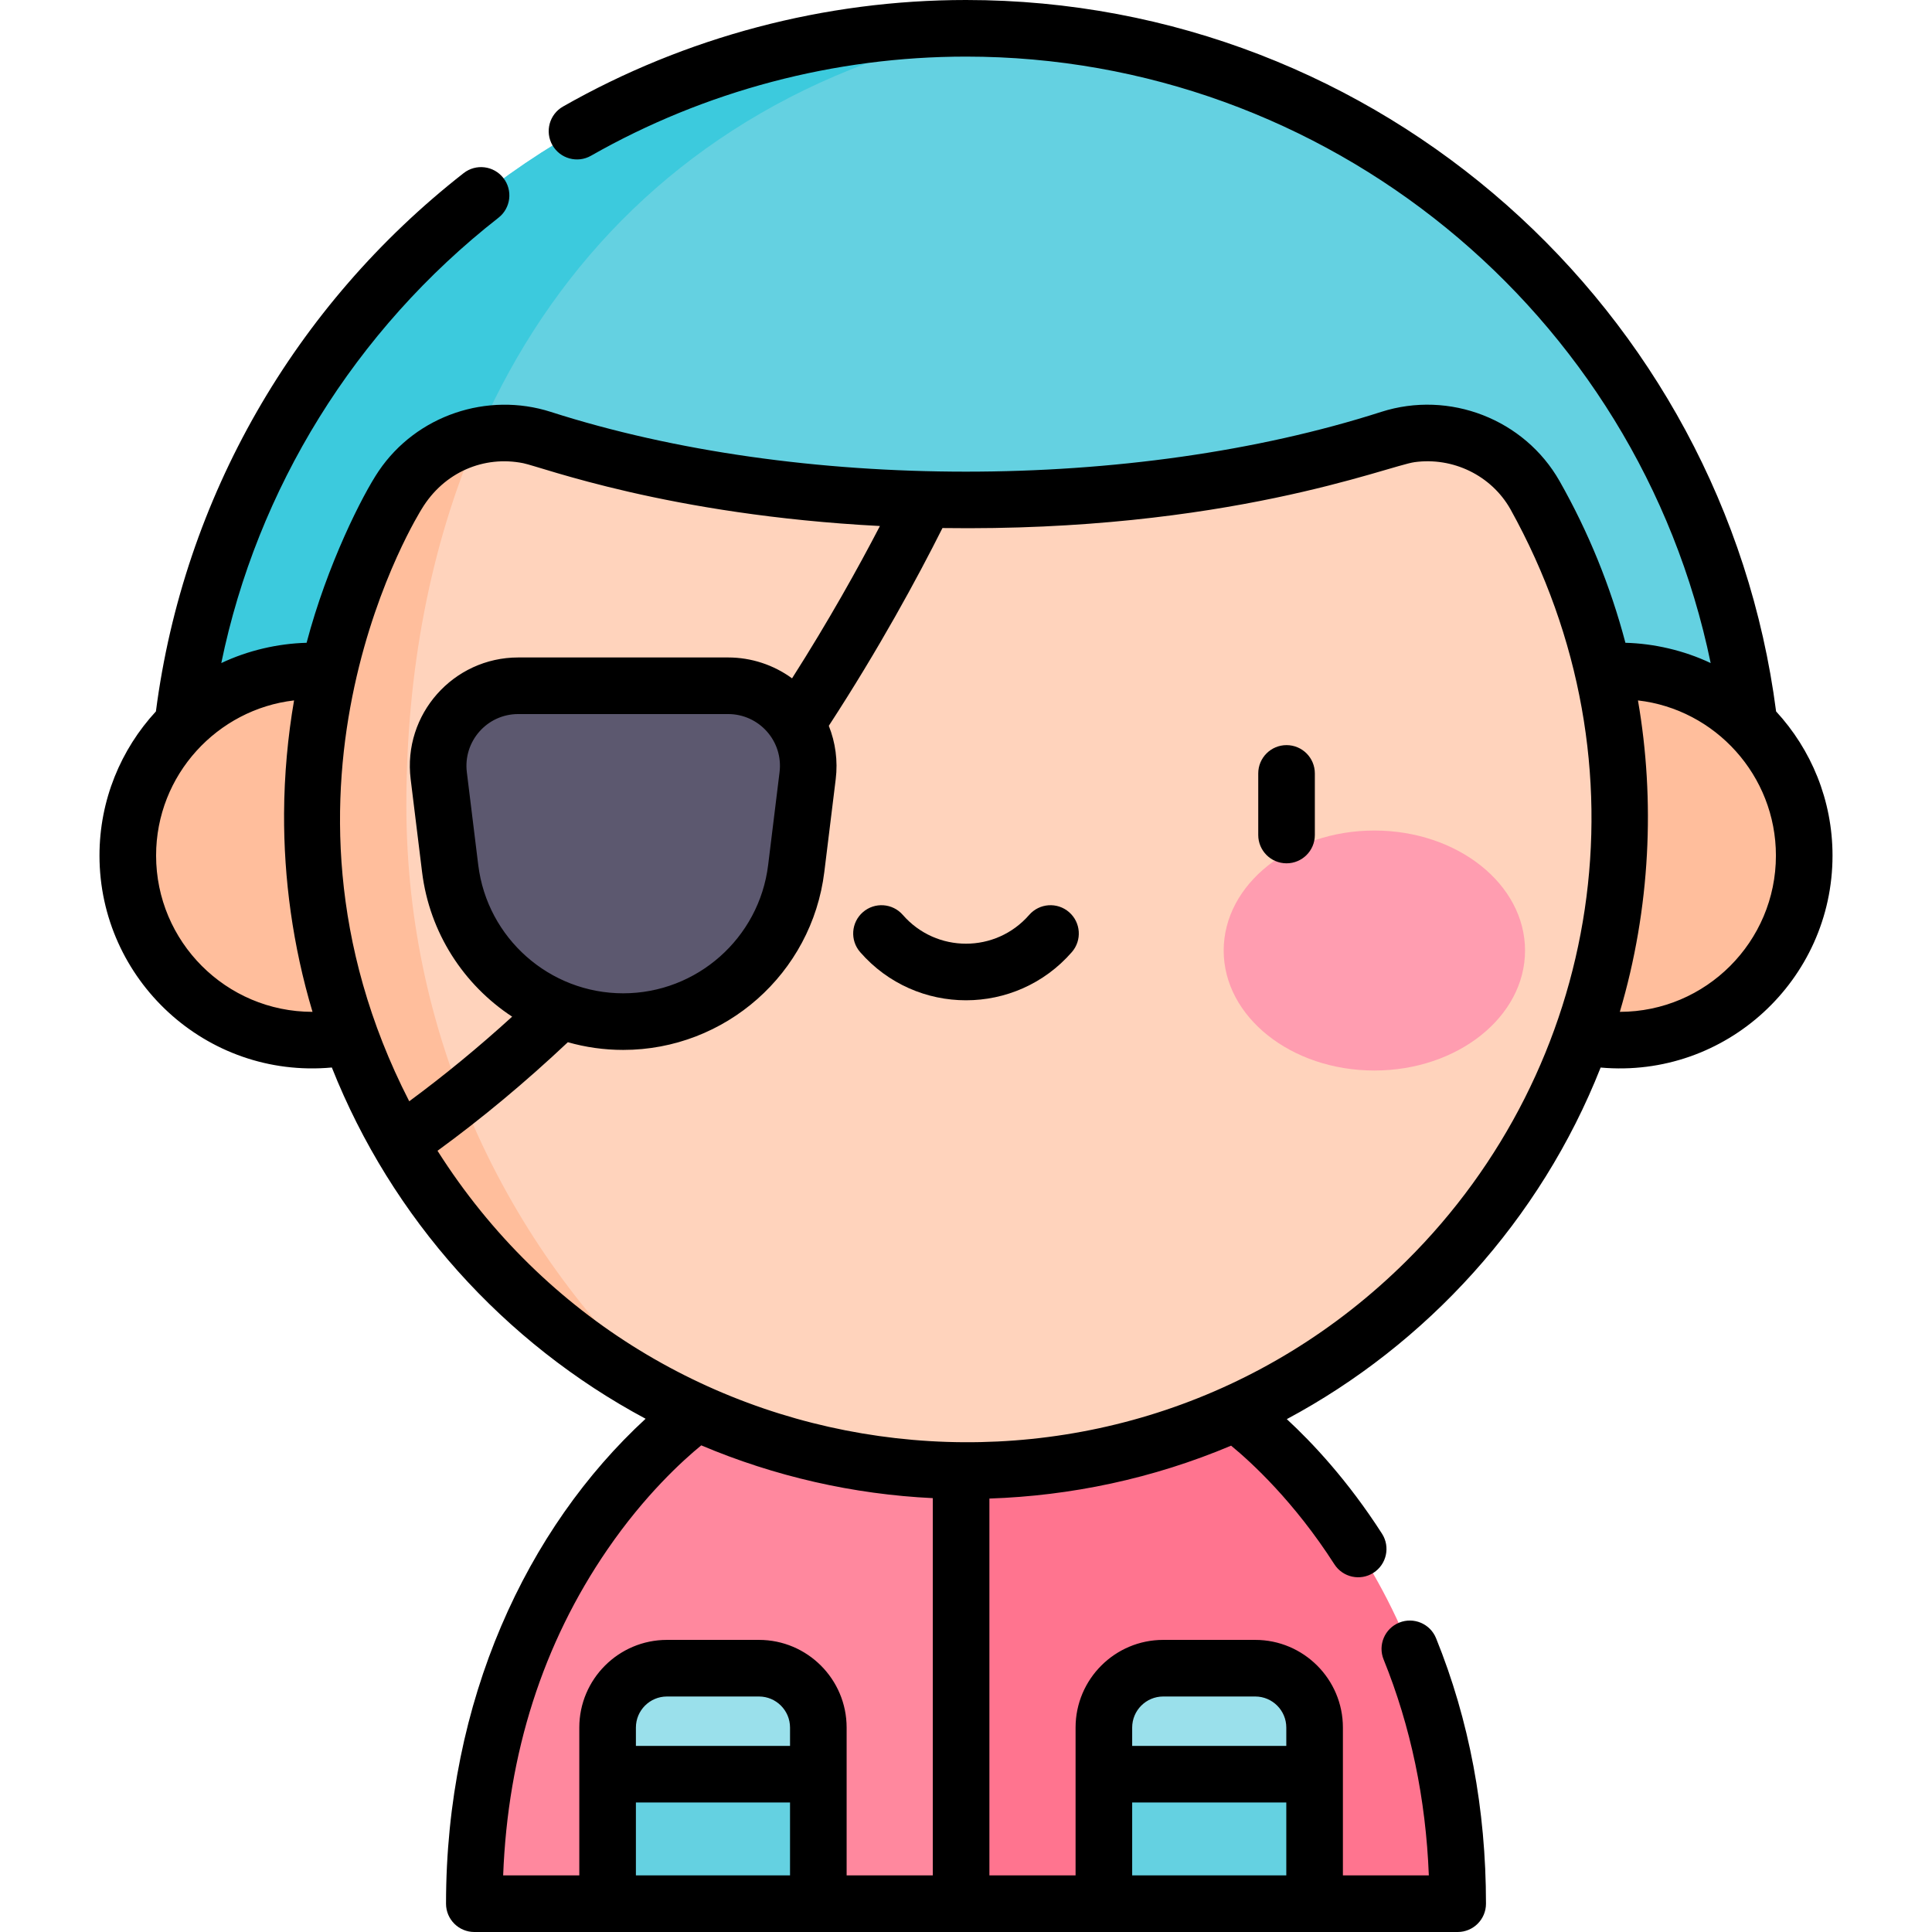 <svg id="Capa_1" enable-background="new 0 0 512 512" height="512" viewBox="0 0 512 512" width="512" xmlns="http://www.w3.org/2000/svg"><g><g><path d="m254.701 389.734 27.387 56.437-27.387 58.329h-129c0-89.856 59.024-130.064 59.024-130.064h63.759z" fill="#ff889e"/><path d="m254.701 504.5v-114.766l-6.217-15.298h78.791s59.024 40.208 59.024 130.064z" fill="#ff748f"/><path d="m46.987 216.513c0-115.25 93.763-209.013 209.013-209.013s209.013 93.763 209.013 209.013z" fill="#64d1e1"/><path d="m107.69 213.396c0-100.521 50.891-184.613 154.087-205.813-1.92-.052-3.845-.083-5.777-.083-115.25 0-209.013 93.763-209.013 209.013h60.743c-.015-1.038-.04-2.075-.04-3.117z" fill="#3ccadd"/><g><circle cx="429.222" cy="226.739" fill="#ffbe9c" r="48.912"/></g><path d="m406.793 131.223c-7.627-13.452-23.758-19.644-38.483-14.918-31.777 10.197-70.511 16.184-112.31 16.184-.854 0-1.698-.018-2.549-.023l-11.436 5.225-5.096-5.639c-34.481-1.525-66.351-7.122-93.231-15.748-14.711-4.721-30.839 1.449-38.463 14.887-14.147 24.939-22.288 53.731-22.445 84.415-.149 29.015 6.947 56.457 19.567 80.616l8.741 5.266-1.207 7.764c30.584 47.928 84.061 80.034 144.825 80.478 96.262.703 174.516-77.118 174.516-173.217 0-31.01-8.154-60.113-22.429-85.29z" fill="#ffd3bc"/><path d="m107.69 213.396c0-35.339 6.301-68.641 18.941-97.902-8.813 1.924-16.718 7.434-21.406 15.697-8.193 14.443-14.355 30.184-18.135 46.831-1.421-.125-2.858-.195-4.312-.195-27.014 0-48.912 21.899-48.912 48.913s21.899 48.913 48.912 48.913c3.467 0 6.842-.383 10.104-1.071 2.676 7.456 5.834 14.689 9.466 21.642l8.741 5.266-1.207 7.764c16.783 26.3 40.469 47.818 68.459 61.972-43.036-38.651-70.651-95.03-70.651-157.83z" fill="#ffbe9c"/><path d="m348.381 457.818v12.363l-27.922 17.159-27.922-17.159v-12.363c0-8.682 7.035-15.728 15.728-15.728h24.389c8.692.001 15.727 7.047 15.727 15.728z" fill="#9ae0eb"/><path d="m292.537 470.182h55.844v34.318h-55.844z" fill="#64d1e1"/><path d="m161.021 457.818v12.363l27.922 17.159 27.922-17.159v-12.363c0-8.682-7.035-15.728-15.728-15.728h-24.389c-8.691.001-15.727 7.047-15.727 15.728z" fill="#9ae0eb"/><path d="m161.021 470.182h55.844v34.318h-55.844z" fill="#64d1e1"/><path d="m192.957 181.734h-55.611c-12.754 0-22.63 11.165-21.074 23.823l3.027 24.619c2.847 23.16 22.518 40.562 45.853 40.562 23.335 0 43.006-17.401 45.853-40.562l3.026-24.619c1.556-12.659-8.32-23.823-21.074-23.823z" fill="#5c586f"/><ellipse cx="364.22" cy="251.899" fill="#ff9db0" rx="39.931" ry="31.799"/></g><g><path d="m340.948 197.465c-4.142 0-7.5 3.358-7.5 7.5v16.323c0 4.142 3.358 7.5 7.5 7.5s7.5-3.358 7.5-7.5v-16.323c0-4.142-3.357-7.5-7.5-7.5z"/><path d="m283.323 241.735c-3.123-2.721-7.86-2.396-10.582.727-8.865 10.173-24.627 10.164-33.483 0-2.721-3.123-7.459-3.448-10.582-.727s-3.448 7.459-.727 10.582c14.845 17.035 41.272 17.017 56.101 0 2.722-3.123 2.397-7.86-.727-10.582z"/><path d="m87.943 282.901c15.848 39.934 45.542 72.963 83.148 93.083-31.532 29.045-52.89 74.663-52.89 128.516 0 4.142 3.358 7.5 7.5 7.5h260.598c4.142 0 7.5-3.358 7.5-7.5 0-25.042-4.451-48.713-13.228-70.355-1.557-3.839-5.932-5.688-9.769-4.131-3.838 1.557-5.688 5.931-4.131 9.769 7.171 17.682 11.193 36.896 11.983 57.217h-22.772c0-21.849 0-17.158 0-39.182 0-12.808-10.42-23.228-23.228-23.228h-24.389c-12.808 0-23.228 10.42-23.228 23.228v39.182h-22.836v-99.868c21.509-.721 43.254-5.242 64.053-14.016 5.389 4.43 16.7 14.801 27.365 31.428 2.236 3.487 6.877 4.5 10.362 2.264 3.486-2.236 4.5-6.875 2.264-10.362-9.044-14.101-18.473-24.124-25.228-30.361 36.945-19.748 67.204-52.711 83.166-93.173 33.172 2.967 61.452-23.257 61.452-56.173 0-14.726-5.677-28.146-14.951-38.203-13.83-106.635-105.162-188.536-214.684-188.536-37.433 0-74.364 9.764-106.8 28.237-3.6 2.05-4.855 6.629-2.806 10.229 2.05 3.599 6.63 4.854 10.229 2.805 30.179-17.187 64.543-26.271 99.377-26.271 95.464 0 178.078 67.468 197.346 160.72-7.123-3.376-15.079-5.181-22.593-5.374-3.944-14.971-9.797-29.349-17.436-42.823-9.309-16.42-29.205-24.167-47.299-18.36-65.91 21.147-154.37 21.075-220.038-.001-16.798-5.388-35.588.873-45.608 15.652-4.289 6.325-13.658 24.795-19.121 45.531-7.647.212-15.528 2.022-22.608 5.379 9.481-46.089 35.291-88.172 73.465-118.027 3.263-2.552 3.839-7.265 1.288-10.528s-7.265-3.839-10.528-1.288c-44.731 34.984-74.213 86.006-81.548 142.651-9.276 10.057-14.955 23.479-14.955 38.207 0 32.815 28.206 59.215 61.578 56.162zm212.094 174.917c0-4.537 3.691-8.228 8.228-8.228h24.389c4.537 0 8.228 3.691 8.228 8.228v4.863h-40.844v-4.863zm0 19.864h40.844v19.318h-40.844zm-188.288-342.79c5.926-9.829 16.575-14.229 26.949-12.132 4.927 1.009 38.388 13.721 94.493 16.639-5.813 11.185-13.599 25.154-23.289 40.368-4.878-3.561-10.804-5.532-16.945-5.532h-55.611c-17.224 0-30.626 15.091-28.518 32.238l3.026 24.619c1.986 16.158 11.065 29.92 23.869 38.333-8.892 8.103-18.017 15.608-27.274 22.425-43.097-84.019 3.269-156.844 3.3-156.958zm14.993 94.369-3.026-24.619c-.998-8.117 5.292-15.408 13.63-15.408h55.611c8.177 0 14.648 7.132 13.63 15.408l-3.026 24.619c-2.381 19.37-18.894 33.977-38.41 33.977s-36.027-14.607-38.409-33.977zm34.244 181.35c9.914-14.441 19.94-23.553 24.854-27.576 19.449 8.232 40.323 12.986 61.361 13.988v99.977h-22.836c0-21.849 0-17.158 0-39.182 0-12.808-10.42-23.228-23.228-23.228h-24.389c-12.808 0-23.228 10.42-23.228 23.228v39.182h-20.179c1.235-32.411 10.519-61.442 27.645-86.389zm48.379 52.071h-40.844v-4.863c0-4.537 3.691-8.228 8.228-8.228h24.389c4.537 0 8.228 3.691 8.228 8.228v4.863zm-40.844 34.318v-19.318h40.844v19.318zm204.231-162.874c-75.261 74.713-200.054 60.352-256.807-29.158 11.786-8.583 23.363-18.24 34.54-28.771 4.676 1.331 9.598 2.042 14.667 2.042 27.081 0 49.993-20.269 53.297-47.146l3.026-24.619c.595-4.839-.068-9.692-1.833-14.128 13.333-20.474 23.429-39.087 30.119-52.41 75.144 1.06 118.064-16.497 125.135-17.464 10.073-1.376 20.265 3.445 25.372 12.452 37.858 68.142 23.874 148.184-27.516 199.202zm56.518-65.976c8.151-27.496 9.377-56.118 4.806-82.531 20.458 2.343 36.559 19.884 36.559 41.12 0 22.819-18.553 41.386-41.365 41.411zm-351.342-82.532c-1.648 9.528-2.595 19.725-2.647 29.949-.088 17.224 2.296 35.057 7.539 52.583-22.956 0-41.454-18.641-41.454-41.412-.001-21.458 16.319-38.794 36.562-41.12z"/></g></g></svg>